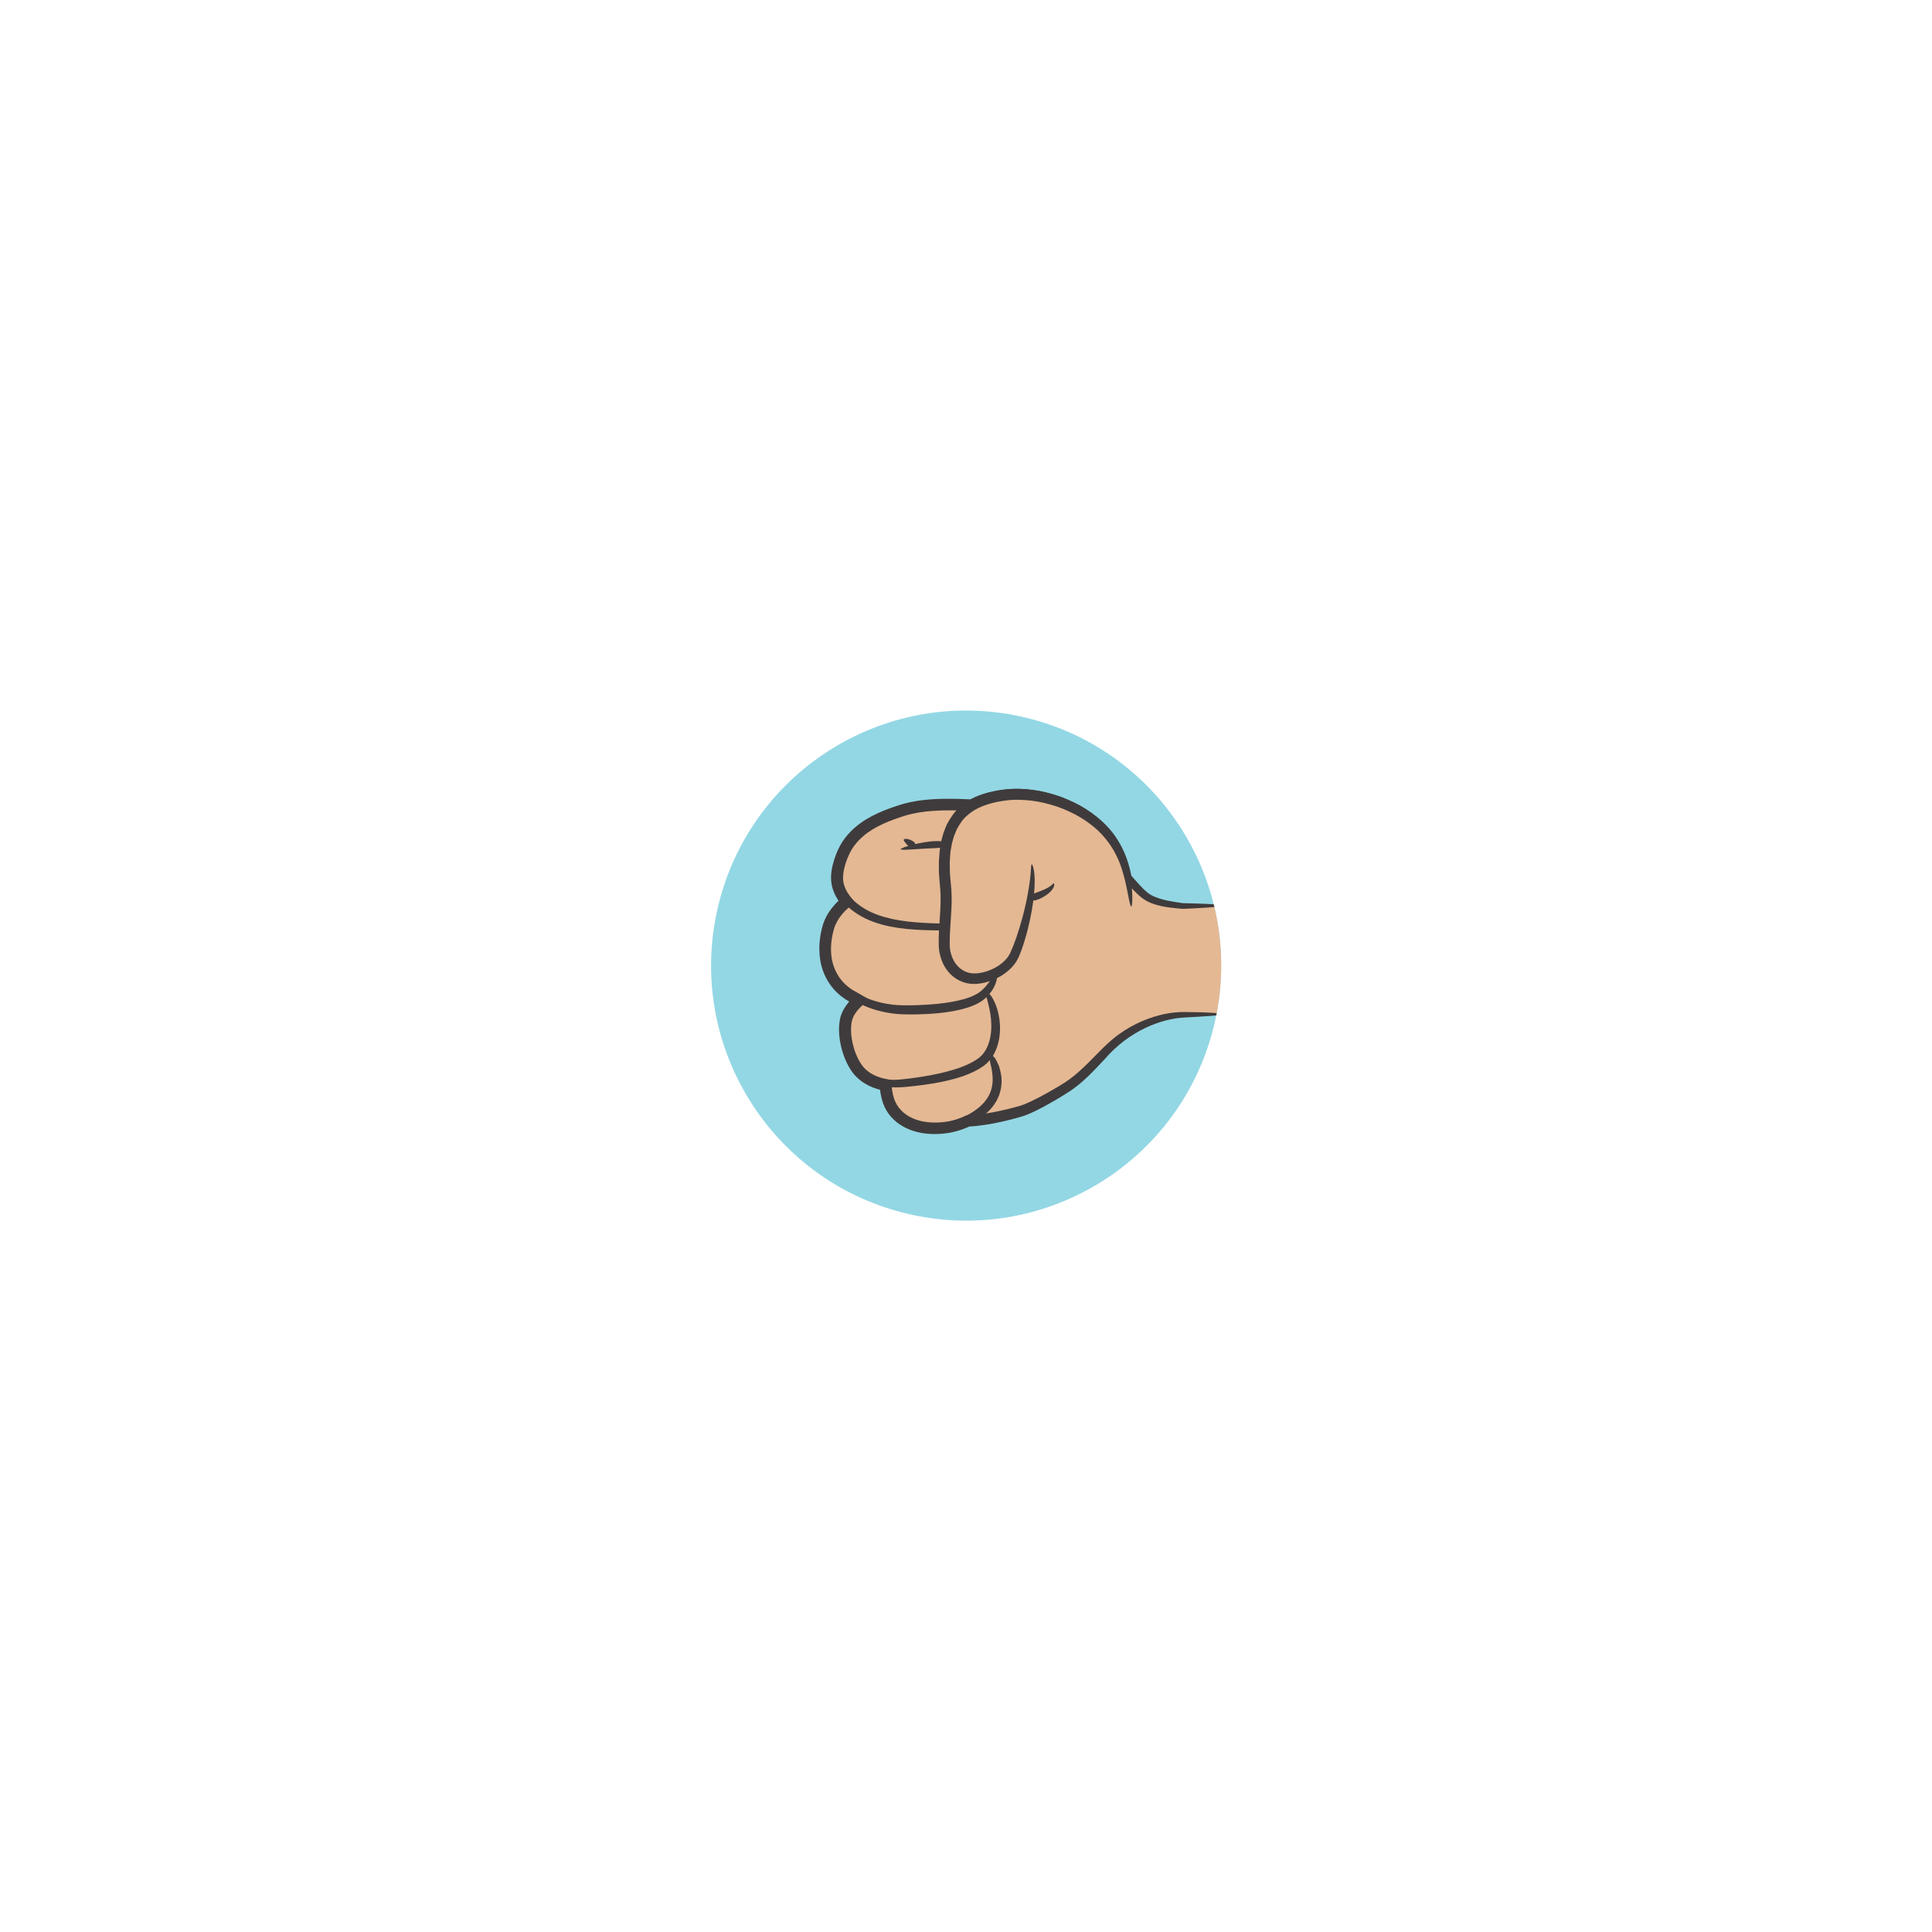 <?xml version="1.0" encoding="utf-8"?>
<!-- Generator: Adobe Illustrator 26.0.1, SVG Export Plug-In . SVG Version: 6.00 Build 0)  -->
<svg version="1.1" id="Layer_1" xmlns="http://www.w3.org/2000/svg" xmlns:xlink="http://www.w3.org/1999/xlink" x="0px" y="0px"
	 viewBox="0 0 480 480" style="enable-background:new 0 0 480 480;" xml:space="preserve">
<style type="text/css">
	.st0{fill:#93D7E4;}
	.st1{clip-path:url(#SVGID_00000101085785702915158970000000605278747752386746_);}
	.st2{fill:#E4B893;}
	.st3{fill:none;}
	.st4{fill:#3F3B3C;}
</style>
<g>
	
		<ellipse transform="matrix(0.236 -0.972 0.972 0.236 -49.886 416.539)" class="st0" cx="240" cy="240" rx="63.34" ry="63.34"/>
	<g>
		<defs>
			
				<ellipse id="SVGID_1_" transform="matrix(0.236 -0.972 0.972 0.236 -49.886 416.539)" cx="240" cy="240" rx="63.34" ry="63.34"/>
		</defs>
		<clipPath id="SVGID_00000128458086680735237940000001520806115224547973_">
			<use xlink:href="#SVGID_1_"  style="overflow:visible;"/>
		</clipPath>
		<g style="clip-path:url(#SVGID_00000128458086680735237940000001520806115224547973_);">
			<g>
				<path class="st2" d="M303.6,224.97c-3.89,0.17-9.81,0.11-9.81,0.11c-2.68-0.36-5.5-0.6-7.97-1.79c-2.08-1-3.7-3.18-5.31-4.82
					c-0.12-0.12-0.23-0.23-0.35-0.35c-1.03-5-2.64-7.64-3.9-9.49c-5.51-8.04-18.06-12.66-27.78-10.93c-2.24,0.4-4.74,1.01-7,2.34
					c-0.06,0-0.11-0.01-0.17-0.01c-5.73-0.22-11.97-0.38-17.42,1.4c-4.98,1.62-9.69,3.59-12.91,7.9c-1.77,2.38-3.58,7.29-2.85,10.38
					c0.38,1.61,1.18,3.06,2.24,4.3c-2.2,1.71-3.97,4.05-4.66,6.69c-1.82,6.96,0,12.92,5.14,16.34c0.83,0.55,1.68,1.02,2.54,1.46
					c-1.6,1.47-2.93,3.22-3.27,5.19c-0.63,3.7,0.56,8.51,2.69,11.62c1.66,2.42,4.35,3.72,7.21,4.24c0.16,2.39,0.68,4.79,2.22,6.67
					c3.11,3.81,8.27,4.54,12.89,3.91c1.65-0.23,3.56-0.77,5.38-1.63c4.54-0.17,9.91-1.48,13.16-2.43c2.83-0.83,7.79-3.75,10.32-5.27
					c4.63-2.8,7.32-6.09,11.27-10.08c3.96-3.98,8.87-6.73,14.33-8.02c2.35-0.55,4.78-0.61,7.2-0.65c2.27-0.04,4.54-0.06,6.8-0.08"/>
				<g>
					<path class="st3" d="M303.6,224.97c-3.89,0.17-9.81,0.11-9.81,0.11c-2.68-0.36-5.5-0.6-7.97-1.79c-2.08-1-3.7-3.18-5.31-4.82
						c-0.12-0.12-0.23-0.23-0.35-0.35c-1.03-5-2.64-7.64-3.9-9.49c-5.51-8.04-18.06-12.66-27.78-10.93c-2.24,0.4-4.74,1.01-7,2.34
						c-0.06,0-0.11-0.01-0.17-0.01c-5.73-0.22-11.97-0.38-17.42,1.4c-4.98,1.62-9.69,3.59-12.91,7.9
						c-1.77,2.38-3.58,7.29-2.85,10.38c0.38,1.61,1.18,3.06,2.24,4.3c-2.2,1.71-3.97,4.05-4.66,6.69c-1.82,6.96,0,12.92,5.14,16.34
						c0.83,0.55,1.68,1.02,2.54,1.46c-1.6,1.47-2.93,3.22-3.27,5.19c-0.63,3.7,0.56,8.51,2.69,11.62c1.66,2.42,4.35,3.72,7.21,4.24
						c0.16,2.39,0.68,4.79,2.22,6.67c3.11,3.81,8.27,4.54,12.89,3.91c1.65-0.23,3.56-0.77,5.38-1.63c4.54-0.17,9.91-1.48,13.16-2.43
						c2.83-0.83,7.79-3.75,10.32-5.27c4.63-2.8,7.32-6.09,11.27-10.08c3.96-3.98,8.87-6.73,14.33-8.02c2.35-0.55,4.78-0.61,7.2-0.65
						c2.27-0.04,4.54-0.06,6.8-0.08"/>
					<g>
						<path class="st4" d="M206.55,237.43c-0.19-1.65-0.1-3.73,0.49-6.07c0.25-1.12,0.73-2.18,1.45-3.26
							c0.36-0.53,0.77-1.05,1.24-1.54c0.11-0.13,0.24-0.25,0.36-0.37l0.19-0.18l0.33-0.3c0.61-0.5,1.23-1,1.85-1.5
							c-0.52-0.64-1.12-1.31-1.59-1.99l-0.19-0.28l-0.14-0.23c-0.09-0.16-0.18-0.32-0.27-0.48c-0.33-0.64-0.61-1.38-0.73-2.07
							c-0.24-1.33,0.04-3.07,0.57-4.72c0.55-1.66,1.31-3.35,2.42-4.7c1.14-1.43,2.59-2.65,4.24-3.67c1.67-1.01,3.53-1.84,5.5-2.55
							c0.98-0.35,2.02-0.71,2.99-0.99c0.99-0.27,2.01-0.5,3.05-0.67c2.09-0.34,4.24-0.48,6.44-0.52c1.1-0.02,2.2-0.01,3.31,0.01
							l1.67,0.04l0.84,0.03l0.42,0.01l0.82,0.04l0.68-0.38l0.39-0.21c0.23-0.12,0.47-0.23,0.71-0.34c0.48-0.22,0.98-0.41,1.49-0.58
							c1.02-0.34,2.08-0.6,3.18-0.81c2.15-0.4,4.32-0.52,6.5-0.36c4.36,0.29,8.59,1.62,12.3,3.55c3.68,2,6.85,4.64,8.86,7.9
							c1.04,1.6,1.8,3.3,2.37,5.03c0.29,0.86,0.52,1.73,0.73,2.6l0.12,0.53c0.03,0.09,0.03,0.2,0.08,0.27l0.19,0.19l0.6,0.6
							c0.3,0.32,0.61,0.63,0.91,0.95c1.21,1.27,2.44,2.6,4.04,3.48c1.6,0.82,3.16,1.18,4.62,1.43c1.46,0.24,2.8,0.34,4.04,0.47
							c0.26,0.03,0.38,0,0.54,0l0.45-0.02c0.3-0.01,0.59-0.03,0.88-0.04c0.57-0.03,1.12-0.05,1.63-0.08
							c4.13-0.21,6.49-0.44,6.47-0.68c-0.01-0.22-2.38-0.38-6.49-0.5c-1-0.03-2.11-0.06-3.32-0.09c-1.23-0.2-2.55-0.38-3.91-0.67
							c-1.35-0.29-2.78-0.71-4.02-1.42c-1.21-0.73-2.3-1.94-3.46-3.25c-0.3-0.33-0.6-0.67-0.91-1.01l-0.34-0.37
							c-0.09-0.09-0.04-0.09-0.09-0.26c-0.19-0.92-0.42-1.86-0.7-2.8c-0.56-1.88-1.37-3.8-2.48-5.6c-2.15-3.66-5.65-6.69-9.6-8.9
							c-4-2.15-8.53-3.65-13.31-4.02c-2.38-0.2-4.84-0.09-7.23,0.34c-1.17,0.22-2.36,0.49-3.54,0.88c-0.59,0.19-1.17,0.41-1.75,0.66
							c-0.29,0.12-0.57,0.26-0.86,0.4l-0.46,0.24l-3.01-0.11c-1.14-0.03-2.28-0.04-3.42-0.03c-2.29,0.03-4.58,0.17-6.86,0.52
							c-1.14,0.19-2.27,0.43-3.38,0.73c-1.13,0.33-2.15,0.67-3.2,1.05c-2.08,0.74-4.14,1.64-6.05,2.8c-1.9,1.17-3.64,2.62-5,4.33
							c-1.44,1.76-2.3,3.72-2.94,5.66c-0.6,1.96-1.02,3.97-0.65,6.17c0.2,1.07,0.56,1.98,1.01,2.87c0.11,0.22,0.23,0.43,0.36,0.64
							l0.19,0.31l0.16,0.25l0,0l0,0l-0.32,0.31c-0.15,0.15-0.3,0.3-0.44,0.45c-0.57,0.61-1.08,1.25-1.53,1.92
							c-0.89,1.32-1.53,2.81-1.84,4.19c-0.66,2.65-0.76,5.1-0.51,7.1c0.2,1.89,0.81,4.23,2.31,6.5c0.74,1.13,1.7,2.22,2.88,3.16
							c0.59,0.46,1.22,0.92,1.87,1.27l0.25,0.14c0.01,0,0,0,0,0l-0.01,0l-0.3,0.36c-0.18,0.22-0.35,0.44-0.51,0.68
							c-0.65,0.94-1.23,2.05-1.49,3.35c-0.45,2.4-0.22,4.78,0.37,7.16c0.3,1.18,0.71,2.36,1.25,3.51c0.54,1.15,1.19,2.29,2.16,3.35
							c0.95,1.04,2.12,1.86,3.36,2.48c0.62,0.31,1.27,0.56,1.93,0.77c0.16,0.05,0.33,0.1,0.49,0.15l0.35,0.1
							c0.05,0.01,0.05,0.01,0.05,0.01l0,0.01l0.06,0.48l0.09,0.54c0.13,0.72,0.3,1.45,0.55,2.17c0.48,1.43,1.36,2.89,2.46,3.97
							c2.21,2.25,5.3,3.43,8.28,3.72c1.5,0.16,3,0.15,4.48-0.02c1.49-0.15,2.99-0.5,4.4-0.99c0.35-0.12,0.7-0.26,1.05-0.4l0.52-0.22
							l0.29-0.13c-0.11-0.01,0.44-0.03,0.77-0.05c0.36-0.03,0.73-0.06,1.09-0.1c1.44-0.15,2.86-0.37,4.26-0.64
							c1.4-0.27,2.78-0.59,4.14-0.93c0.68-0.18,1.36-0.36,2.03-0.55l1.02-0.3c0.37-0.12,0.72-0.24,1.06-0.38
							c2.69-1.1,5.04-2.47,7.37-3.82c1.15-0.69,2.29-1.36,3.42-2.13c1.12-0.77,2.17-1.6,3.15-2.47c1.97-1.74,3.66-3.6,5.29-5.33
							c6.15-7.18,14.21-10.12,19.87-10.38c5.82-0.33,9.31-0.53,9.3-0.81c-0.01-0.27-3.45-0.52-9.35-0.56
							c-1.48,0.02-3.15,0.11-4.94,0.5c-1.75,0.39-3.62,0.94-5.51,1.75c-1.9,0.81-3.82,1.86-5.68,3.2c-1.88,1.31-3.64,3.01-5.3,4.71
							c-1.69,1.71-3.38,3.48-5.25,5.08c-0.93,0.8-1.92,1.55-2.96,2.24c-1.02,0.68-2.17,1.33-3.31,1.99
							c-2.28,1.29-4.65,2.61-7.04,3.55c-0.3,0.11-0.59,0.21-0.88,0.3l-0.96,0.27l-1.97,0.51c-1.32,0.32-2.65,0.61-3.99,0.86
							c-1.34,0.24-2.69,0.44-4.03,0.57l-2.33,0.18c-0.65,0.3-0.78,0.35-1.12,0.49c-0.3,0.12-0.61,0.23-0.91,0.34
							c-1.24,0.42-2.48,0.7-3.78,0.82c-1.3,0.14-2.6,0.14-3.86,0c-2.53-0.26-4.88-1.23-6.51-2.9c-0.83-0.85-1.38-1.77-1.77-2.88
							c-0.19-0.55-0.33-1.13-0.43-1.72l-0.07-0.45l-0.06-0.51l-0.16-1.99l-1.81-0.38c-0.36-0.08-0.4-0.1-0.55-0.14
							c-0.14-0.04-0.27-0.08-0.4-0.12c-0.53-0.17-1.04-0.37-1.52-0.6c-0.96-0.48-1.81-1.08-2.48-1.82
							c-0.65-0.72-1.21-1.65-1.66-2.61c-0.45-0.97-0.8-1.97-1.06-2.99c-0.51-2.01-0.67-4.1-0.34-5.84c0.15-0.77,0.52-1.54,1.01-2.24
							c0.12-0.18,0.25-0.35,0.39-0.52l0.21-0.25c0.09-0.1,0.3-0.35,0.46-0.5c0.68-0.71,1.47-1.41,2.16-2.08
							c-1.2-0.69-2.38-1.36-3.53-2.02c-0.61-0.32-1.1-0.68-1.58-1.05c-0.95-0.75-1.71-1.61-2.3-2.5
							C207.23,240.86,206.72,239,206.55,237.43z"/>
					</g>
				</g>
			</g>
			<g>
				<g>
					<g>
						<g>
							<path class="st4" d="M245.87,262.2c0.19-0.2,0.66-0.11,1.17,0.49c0.27,0.32,0.42,0.66,0.65,1.09
								c0.2,0.44,0.48,0.91,0.63,1.51c0.34,1.17,0.67,2.66,0.46,4.35c-0.04,0.85-0.32,1.71-0.59,2.59c-0.2,0.42-0.4,0.84-0.6,1.27
								c-0.23,0.41-0.52,0.8-0.79,1.2c-1.11,1.59-3.67,3.76-7.13,5c-3.44,1.29-7.71,1.79-11.62,0.88c-0.97-0.24-1.91-0.59-2.77-1.03
								c-0.86-0.46-1.62-1.02-2.29-1.63c-0.65-0.63-1.2-1.28-1.64-1.97c-0.43-0.69-0.72-1.39-0.93-2.04
								c-0.41-1.31-0.5-2.41-0.52-3.17c-0.02-0.76,0.05-1.18,0.12-1.19c0.08-0.01,0.18,0.41,0.34,1.13c0.17,0.72,0.4,1.75,0.9,2.9
								c0.91,2.32,3.6,4.83,7.14,5.39c1.74,0.34,3.62,0.29,5.44,0.07c1.82-0.23,3.52-0.7,5.06-1.34c3.09-1.24,5.18-3.14,6.05-4.39
								c0.95-1.23,1.44-2.62,1.59-3.94c0.21-1.31,0.02-2.55-0.14-3.59c-0.05-0.53-0.24-0.99-0.31-1.42
								c-0.09-0.41-0.14-0.83-0.19-1.08C245.78,262.76,245.68,262.39,245.87,262.2z"/>
						</g>
					</g>
				</g>
				<g>
					<g>
						<g>
							<path class="st4" d="M244.84,246.73c0.07-0.12,0.27-0.16,0.57-0.03c0.3,0.13,0.65,0.45,0.96,0.91
								c0.55,0.87,1.2,2.19,1.62,3.98c0.43,1.77,0.66,3.98,0.26,6.43c-0.21,1.22-0.59,2.5-1.24,3.73c-0.16,0.31-0.34,0.62-0.55,0.91
								c-0.19,0.3-0.42,0.59-0.67,0.87c-0.47,0.57-1.09,1.07-1.67,1.47c-1.18,0.83-2.89,1.69-4.97,2.41
								c-2.08,0.7-4.52,1.3-7.17,1.74c-1.32,0.23-2.7,0.42-4.1,0.59c-1.41,0.16-2.83,0.33-4.34,0.4c-1.5,0.05-3.03,0-4.55-0.28
								c-1.51-0.29-3.04-0.78-4.34-1.67c-1.31-0.85-2.38-2.13-3.02-3.39c-0.7-1.27-1.18-2.57-1.53-3.85
								c-0.7-2.55-0.81-5.02-0.45-7.06c0.17-1.04,0.59-1.94,1.03-2.63c0.44-0.7,0.91-1.23,1.32-1.64c0.82-0.81,1.36-1.16,1.41-1.11
								c0.06,0.06-0.38,0.53-1.05,1.42c-0.64,0.88-1.62,2.23-1.8,4.1c-0.2,1.89,0.03,4.2,0.8,6.56c0.38,1.18,0.89,2.37,1.57,3.48
								c0.66,1.15,1.51,2.06,2.63,2.75c2.23,1.36,5.15,1.59,7.91,1.4c2.78-0.25,5.62-0.68,8.16-1.17c2.56-0.48,4.88-1.11,6.8-1.78
								c1.92-0.69,3.42-1.47,4.39-2.16c1.92-1.26,2.83-3.42,3.23-5.47c0.38-2.07,0.26-4.03,0.02-5.64
								c-0.24-1.62-0.64-2.91-0.85-3.82C244.98,247.34,244.71,246.98,244.84,246.73z"/>
						</g>
					</g>
				</g>
				<g>
					<g>
						<g>
							<path class="st4" d="M247.47,241.83c0.27,0.07,0.38,0.64,0.16,1.62c-0.22,0.96-0.79,2.36-2.01,3.74
								c-0.31,0.34-0.64,0.68-1.03,1.01c-0.41,0.34-0.85,0.64-1.32,0.91c-0.94,0.53-1.98,0.96-3.08,1.29
								c-2.21,0.68-4.67,1.09-7.24,1.34c-1.29,0.13-3.03,0.24-5.1,0.28c-1.04,0.02-2.13,0.02-3.33-0.01
								c-1.21-0.04-2.48-0.15-3.78-0.37c-2.61-0.43-5.35-1.29-7.9-2.67c-1.27-0.69-2.5-1.46-3.65-2.42
								c-1.14-0.96-2.13-2.1-2.89-3.36c-1.56-2.52-2.04-5.45-1.89-7.98c0.05-1.28,0.27-2.48,0.53-3.59c0.25-1.1,0.61-2.16,1.08-3.03
								c0.94-1.76,2.08-2.92,2.92-3.63c0.85-0.72,1.4-1,1.44-0.95c0.06,0.07-0.4,0.48-1.11,1.28c-0.71,0.8-1.69,2.01-2.43,3.69
								c-0.38,0.84-0.63,1.78-0.81,2.86c-0.18,1.06-0.33,2.2-0.32,3.39c-0.02,2.36,0.54,4.93,1.98,7.08
								c1.4,2.18,3.63,3.75,6.04,4.94c2.39,1.19,4.94,1.92,7.35,2.26c2.41,0.36,4.69,0.27,6.72,0.22c2.01-0.07,3.7-0.19,4.93-0.31
								c4.9-0.49,9.44-1.52,11.46-3.62c1.1-1.03,1.76-2.1,2.24-2.85C246.89,242.2,247.2,241.76,247.47,241.83z"/>
						</g>
					</g>
				</g>
				<g>
					<g>
						<g>
							<path class="st4" d="M250.89,202.46c-0.3,0.53-3.58-1.41-9.63-1.43c-3.08-0.03-6.74-0.16-10.7,0.23
								c-1.98,0.2-4.03,0.54-6.05,1.18c-2.07,0.67-4.22,1.42-6.23,2.43c-1.99,1-4.66,2.65-6.67,5.52c-0.94,1.43-1.74,3.26-2.22,5.21
								c-0.23,0.97-0.39,2-0.33,2.97c0.05,0.94,0.36,1.9,0.9,2.77c0.54,0.87,1.31,1.68,2.18,2.45c0.89,0.79,1.79,1.47,2.82,2.06
								c2.04,1.2,4.41,1.98,6.86,2.5c2.46,0.52,5.02,0.78,7.59,0.93c2.58,0.14,5.16,0.23,7.66,0.09c2.49-0.16,4.94-0.56,7.09-1.47
								c2.15-0.9,4.01-2.34,4.9-4.25c0.92-1.9,0.79-4.08,0.02-5.85c-0.37-0.9-0.9-1.7-1.48-2.41c-0.58-0.72-1.23-1.34-1.9-1.88
								c-2.69-2.19-5.6-2.84-7.54-3.21c-1.97-0.35-3.11-0.4-3.11-0.49c0-0.06,1.14-0.17,3.17,0.03c1.01,0.11,2.25,0.31,3.64,0.73
								c1.38,0.44,2.92,1.13,4.39,2.23c0.74,0.54,1.46,1.19,2.11,1.94c0.66,0.75,1.27,1.62,1.73,2.61c0.94,1.96,1.19,4.55,0.15,6.84
								c-1.01,2.32-3.16,4.02-5.49,5.06c-2.36,1.06-4.96,1.54-7.57,1.76c-2.61,0.21-5.24,0.16-7.86,0.06
								c-2.63-0.11-5.28-0.32-7.89-0.83c-2.6-0.51-5.18-1.3-7.49-2.61c-1.15-0.63-2.25-1.44-3.19-2.26
								c-0.96-0.83-1.9-1.75-2.62-2.89c-0.72-1.13-1.18-2.44-1.26-3.76c-0.09-1.3,0.1-2.49,0.35-3.61c0.53-2.25,1.36-4.23,2.49-5.97
								c2.35-3.4,5.35-5.23,7.52-6.33c2.2-1.11,4.42-1.88,6.58-2.57c2.23-0.69,4.43-1.04,6.52-1.23c4.18-0.36,7.9-0.14,10.99,0.04
								c3.18,0.19,5.74,0.9,7.35,1.69C250.31,201.51,251.02,202.25,250.89,202.46z"/>
						</g>
					</g>
				</g>
				<g>
					<g>
						<g>
							<path class="st4" d="M235.07,209.81c-0.03,0.87-1.37,0.82-3.04,0.92c-0.84,0.04-2.87,0.12-4.71,0.26
								c-1.84,0.12-3.49,0.24-3.54,0c-0.05-0.23,1.52-0.78,3.35-1.22c1.83-0.45,3.92-0.74,4.8-0.78
								C233.67,208.89,235.1,209,235.07,209.81z"/>
						</g>
					</g>
				</g>
				<g>
					<g>
						<g>
							<path class="st4" d="M227.07,210.4c-0.64,0.59-0.87,0.34-1.18,0.07c-0.16-0.14-0.48-0.53-0.8-0.9
								c-0.31-0.38-0.62-0.72-0.55-0.95c0.07-0.24,0.62-0.27,1.18-0.11c0.56,0.15,1.12,0.47,1.32,0.65
								C227.42,209.5,227.66,209.86,227.07,210.4z"/>
						</g>
					</g>
				</g>
				<g>
					<path class="st2" d="M281.06,225.21c-0.61-9.91-3.04-14-4.8-16.58c-5.51-8.04-18.06-12.66-27.78-10.93
						c-6.68,1.19-15.67,4.27-13.55,22.47c0.54,4.68-0.45,10.1-0.32,14.81c0.07,2.66,1.44,6.63,5.42,7.92
						c3.7,1.2,10.16-1.4,12.05-5.56c2.58-5.7,5.27-17.45,4.3-22.59"/>
					<g>
						<g>
							<path class="st4" d="M236.09,212.2c0.02-0.41,0.08-0.85,0.18-1.32c0.09-0.47,0.18-0.98,0.28-1.52
								c0.15-0.52,0.31-1.07,0.48-1.65c0.2-0.56,0.47-1.13,0.71-1.73c0.64-1.11,1.34-2.34,2.46-3.29c1.08-0.99,2.42-1.82,3.98-2.43
								c1.55-0.61,3.32-1.04,5.14-1.3c1.79-0.3,3.68-0.32,5.58-0.17c1.9,0.13,3.82,0.48,5.69,1c1.88,0.49,3.7,1.18,5.42,2.01
								c1.73,0.81,3.35,1.8,4.8,2.9c1.48,1.08,2.75,2.33,3.82,3.63c2.19,2.64,3.48,5.52,4.25,8.11c0.78,2.59,1.18,4.81,1.48,6.36
								c0.3,1.55,0.5,2.42,0.7,2.41c0.17-0.01,0.28-0.91,0.26-2.51c-0.03-1.6-0.19-3.91-0.81-6.7c-0.61-2.76-1.87-6.06-4.16-9.03
								c-1.14-1.5-2.51-2.92-4.09-4.15c-1.56-1.25-3.29-2.37-5.15-3.28c-1.85-0.94-3.8-1.72-5.83-2.28
								c-2.02-0.58-4.09-0.99-6.18-1.16c-2.08-0.18-4.18-0.17-6.2,0.15c-2,0.29-3.92,0.73-5.75,1.45c-1.82,0.71-3.49,1.73-4.84,2.97
								c-1.39,1.22-2.28,2.73-3.04,4.1c-0.29,0.72-0.61,1.4-0.84,2.07c-0.19,0.67-0.37,1.32-0.54,1.92
								c-0.12,0.61-0.2,1.18-0.29,1.71c-0.1,0.53-0.16,1.02-0.18,1.47c-0.06,0.89-0.2,1.96-0.16,3.17c0.01,0.6,0.01,1.25,0.02,1.92
								c0.05,0.67,0.11,1.37,0.17,2.11c0.06,0.7,0.12,1.44,0.18,2.19c0.05,0.73,0.07,1.49,0.06,2.29c-0.01,1.59-0.12,3.3-0.24,5.11
								c-0.12,1.81-0.26,3.72-0.23,5.73c-0.02,2.12,0.57,4.42,1.88,6.33c1.34,1.93,3.48,3.35,5.93,3.62
								c2.38,0.22,4.56-0.4,6.52-1.33c0.98-0.47,1.9-1.05,2.74-1.74c0.83-0.69,1.6-1.48,2.19-2.42c0.61-0.98,0.94-1.9,1.27-2.79
								c0.33-0.9,0.62-1.78,0.88-2.66c1.05-3.49,1.69-6.74,2.07-9.53c0.37-2.79,0.45-5.12,0.3-6.74c-0.15-1.62-0.51-2.5-0.66-2.46
								c-0.2,0.04-0.17,0.92-0.3,2.46c-0.13,1.55-0.44,3.77-0.99,6.45c-0.56,2.68-1.36,5.82-2.5,9.14c-0.29,0.83-0.59,1.67-0.93,2.5
								c-0.34,0.84-0.7,1.7-1.12,2.32c-0.91,1.33-2.38,2.45-4.02,3.19c-1.63,0.75-3.5,1.19-5.15,1c-0.78-0.09-1.56-0.39-2.26-0.83
								c-0.69-0.44-1.28-1.02-1.75-1.71c-0.93-1.4-1.4-3.1-1.37-4.84c-0.01-1.85,0.12-3.71,0.24-5.52c0.12-1.81,0.24-3.58,0.25-5.28
								c0-0.85-0.02-1.69-0.07-2.5c-0.07-0.78-0.14-1.53-0.2-2.26c-0.06-0.69-0.12-1.36-0.17-1.99c-0.01-0.63-0.02-1.23-0.03-1.79
								C235.93,213.98,236.05,213.02,236.09,212.2z"/>
						</g>
					</g>
				</g>
				<g>
					<g>
						<g>
							<path class="st4" d="M255.97,223.18c-0.22-0.85,0.58-1.04,1.53-1.42c0.47-0.18,1.65-0.58,2.61-1.09
								c0.48-0.25,0.89-0.53,1.16-0.77c0.27-0.23,0.41-0.44,0.54-0.43c0.11,0.01,0.2,0.33,0.03,0.79c-0.16,0.45-0.54,0.96-1,1.4
								c-0.93,0.89-2.17,1.52-2.7,1.72C257.09,223.8,256.17,223.96,255.97,223.18z"/>
						</g>
					</g>
				</g>
			</g>
		</g>
	</g>
</g>
</svg>
